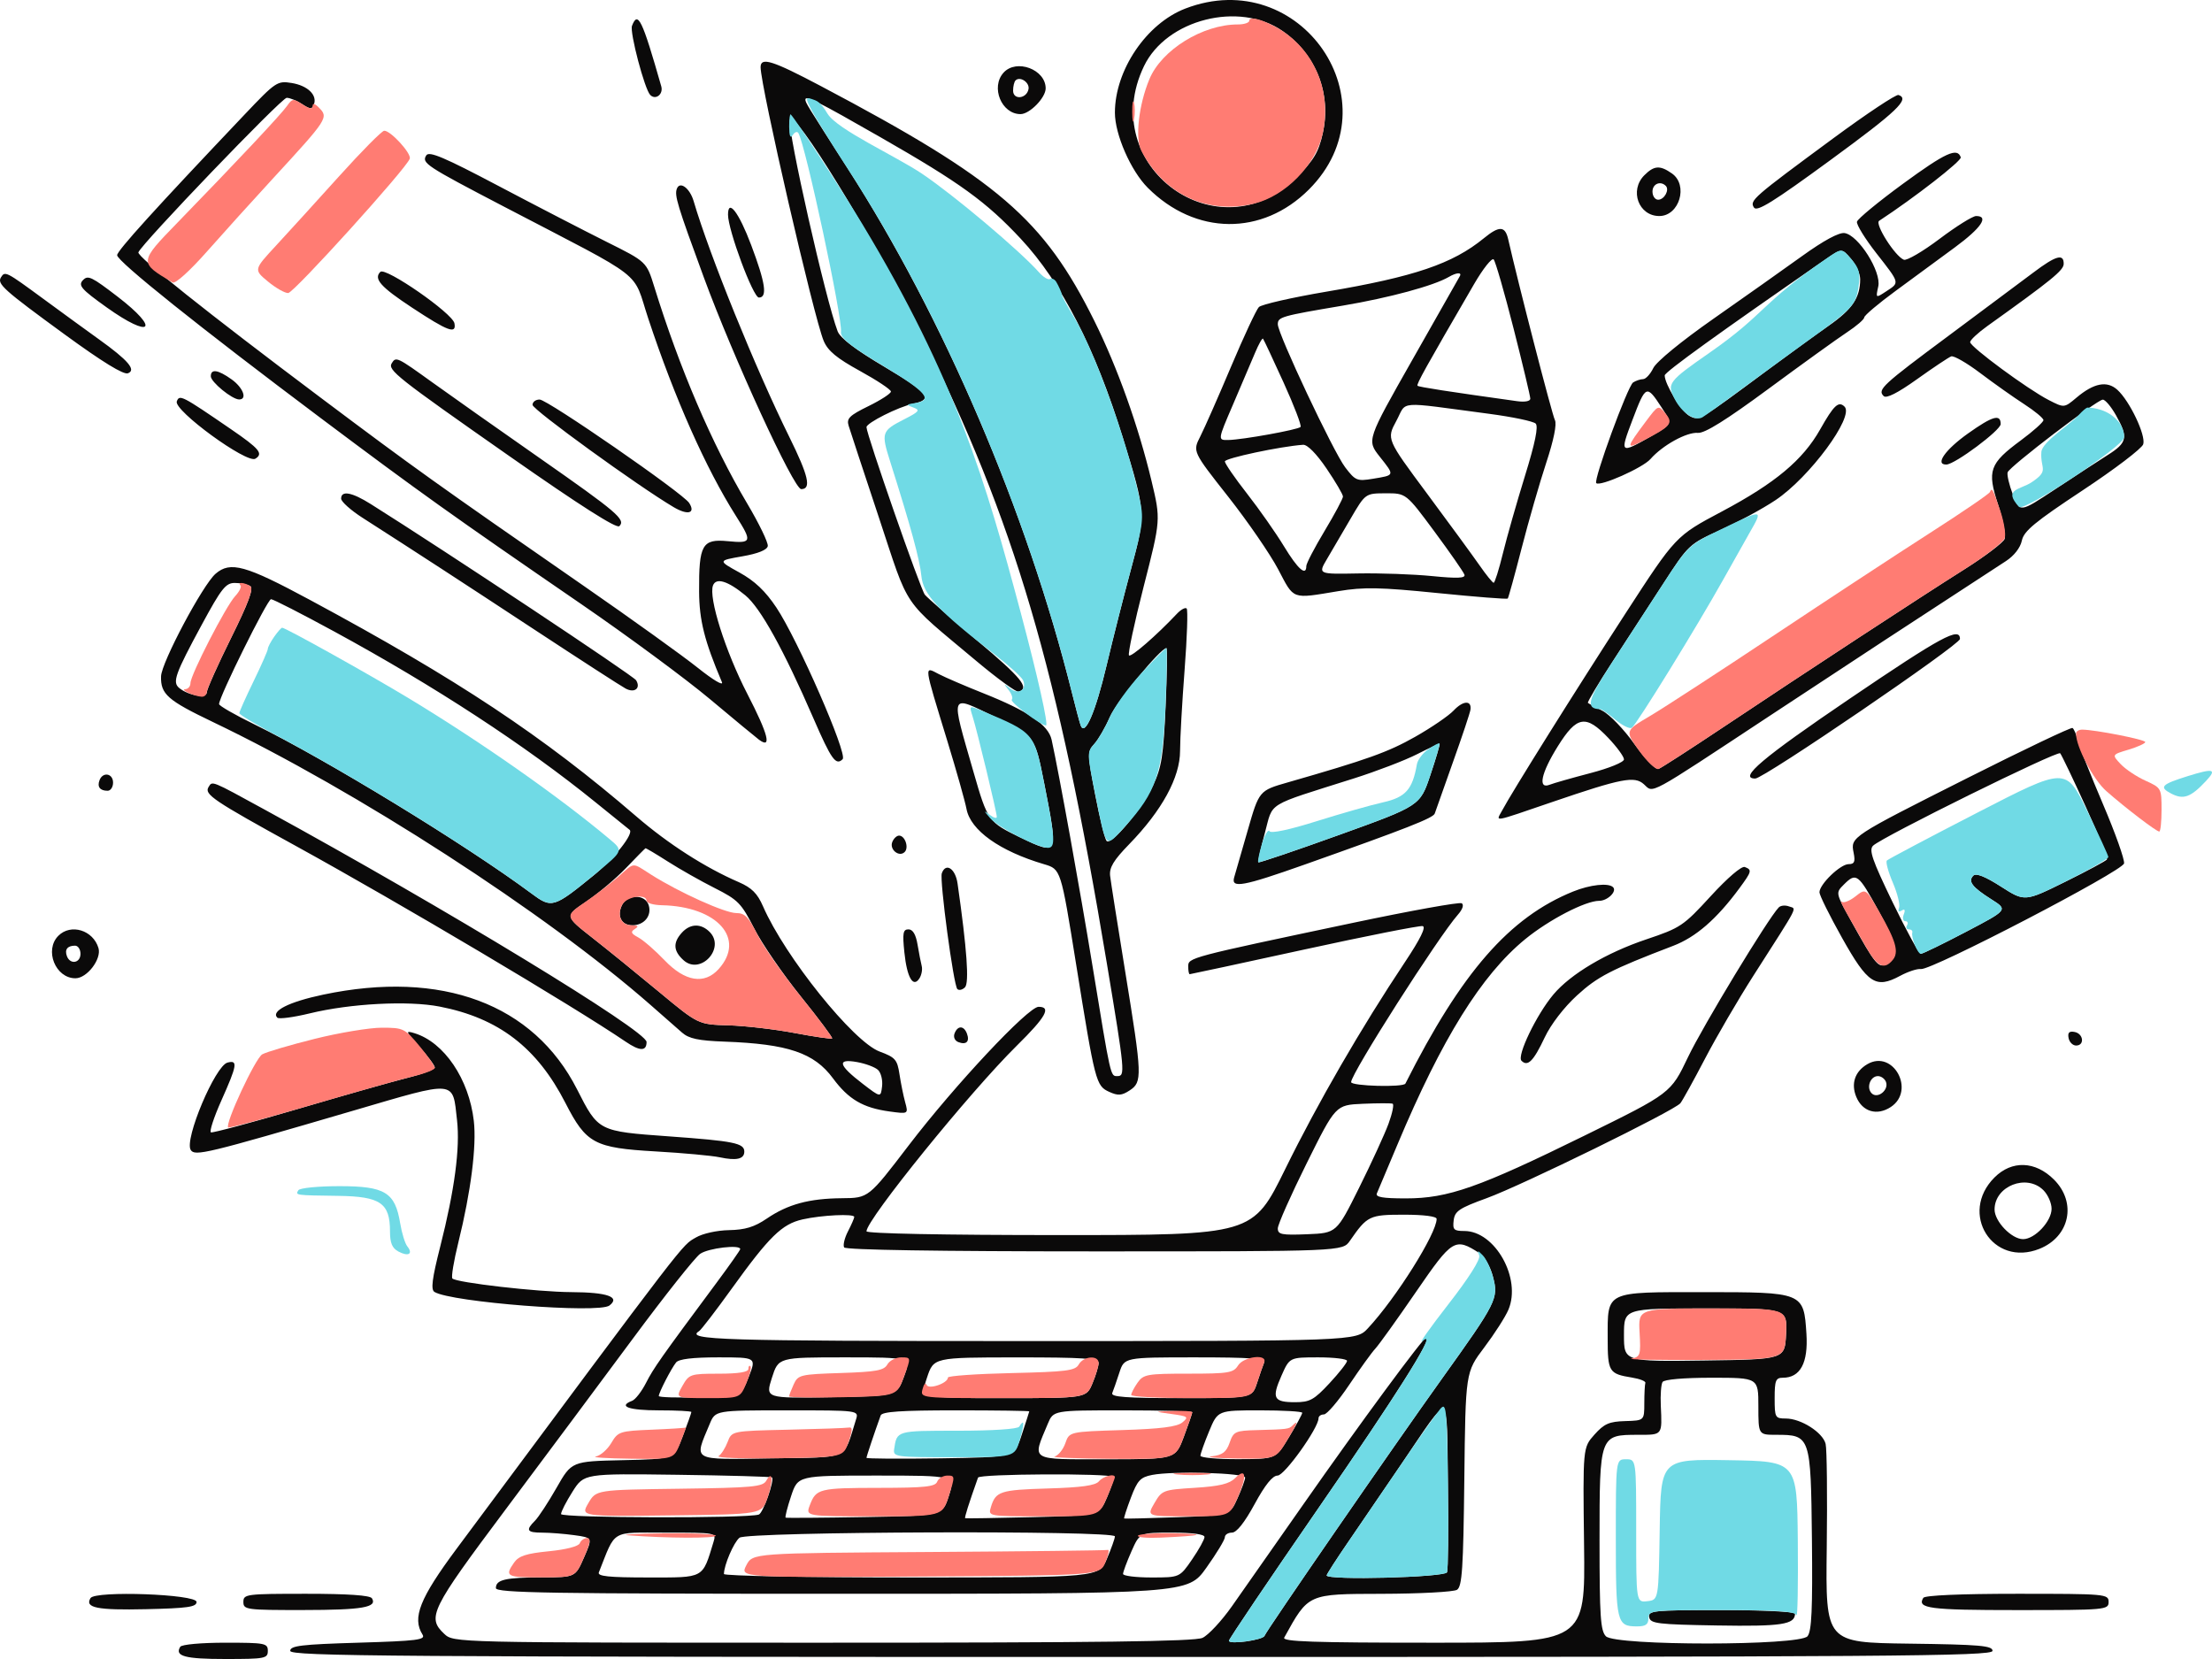 <svg width="604" height="453" viewBox="0 0 604 453" fill="none" xmlns="http://www.w3.org/2000/svg">
<g clip-path="url(#clip0_23_235)">
<path fill-rule="evenodd" clip-rule="evenodd" d="M323.665 2.339C313.047 6.425 304.432 19.157 304.432 30.765C304.432 36.72 308.772 46.636 313.409 51.277C326.42 64.3 344.676 64.487 357.422 51.729C381.071 28.059 355.197 -9.794 323.665 2.339ZM350.185 8.456C359.395 14.843 363.61 25.582 361.178 36.461C360.032 41.583 358.768 43.704 354.035 48.441C332.695 69.8 299.228 45.386 312.377 18.053C318.512 5.3 338.369 0.259 350.185 8.456ZM172.57 7.057C171.905 8.791 176.026 24.405 177.551 25.931C179.041 27.423 181.179 25.731 180.558 23.555C175.339 5.271 174.175 2.869 172.57 7.057ZM207.686 18.338C207.686 23.559 222.219 86.632 224.904 93.065C226.047 95.803 228.447 97.793 234.841 101.306C239.477 103.852 243.271 106.376 243.271 106.914C243.271 107.452 240.512 109.244 237.139 110.897C231.958 113.437 231.117 114.261 231.713 116.218C232.101 117.493 235.831 128.802 240 141.351C248.495 166.92 245.931 163.145 266.555 180.45C272.328 185.294 277.551 189.09 278.161 188.887C281.192 187.876 279.023 185.192 266.959 175.023C259.741 168.939 253.252 163.256 252.54 162.396C251.359 160.966 236.598 118.602 236.598 116.642C236.598 115.477 245.334 111.085 249.303 110.253C254.978 109.066 253.654 107.345 241.564 100.198C233.648 95.519 229.425 92.317 228.72 90.46C225.426 81.788 215.038 35.819 215.67 32.707C216.446 28.885 238.322 64.53 251.609 91.265C277.062 142.482 288.774 182.23 302.235 263.065C307.191 292.828 307.284 293.837 305.076 293.837C303.21 293.837 303.321 294.333 298.319 263.785C294.862 242.676 289.248 211.609 287.157 202.012C286.265 197.921 280.723 194.149 268.427 189.263C263.608 187.349 258.162 185.003 256.322 184.052C252.27 181.955 252.145 180.979 258.679 202.344C261.17 210.485 263.523 218.833 263.909 220.893C265.002 226.722 272.986 232.41 285.096 235.982C289.669 237.333 289.669 237.333 293.805 263.08C299.034 295.622 299.259 296.488 302.894 298.146C305.285 299.236 306.298 299.162 308.461 297.744C311.953 295.455 311.894 293.857 307.284 265.543C305.183 252.639 303.311 240.763 303.124 239.151C302.863 236.9 304.067 234.903 308.334 230.514C317.298 221.296 322.224 212.259 322.224 205.033C322.224 201.714 322.782 191.761 323.462 182.915C324.143 174.069 324.396 166.528 324.025 166.156C323.654 165.785 322.45 166.438 321.35 167.608C315.824 173.482 308.853 179.54 308.281 178.965C307.925 178.609 309.732 170.126 312.296 160.113C316.958 141.908 316.958 141.908 314.435 131.334C310.871 116.405 305.117 100.302 298.808 87.6C284.994 59.784 272.544 49.093 224.206 23.537C210.884 16.494 207.686 15.488 207.686 18.338ZM274.024 19.841C270.446 23.797 273.463 31.161 278.662 31.161C281.157 31.161 285.528 26.688 285.528 24.134C285.528 18.951 277.527 15.966 274.024 19.841ZM280.844 24.332C280.33 26.999 276.631 27.366 276.631 24.75C276.631 23.583 276.93 22.328 277.296 21.963C278.523 20.735 281.193 22.518 280.844 24.332ZM66.754 31.313C42.326 57.052 31.985 68.463 31.985 69.682C31.985 71.34 54.466 89.324 87.633 114.202C114.506 134.357 123.199 140.565 158.926 165.101C171.556 173.777 187.268 185.381 193.839 190.887C200.41 196.393 206.44 201.382 207.239 201.973C210.823 204.622 209.8 200.586 204.079 189.5C198.074 177.866 193.421 163.167 194.692 159.853C195.539 157.641 198.751 158.628 203.53 162.571C207.663 165.982 213.966 177.371 222.129 196.18C227.005 207.416 228.245 209.148 230.095 207.296C231.496 205.894 217.84 174.656 211.999 165.902C208.979 161.374 206.084 158.63 201.889 156.317C196.009 153.076 196.009 153.076 202.673 151.914C206.98 151.162 209.445 150.172 209.646 149.113C209.817 148.211 207.275 142.955 203.998 137.435C194.438 121.331 185.584 100.677 178.653 78.308C176.534 71.472 176.534 71.472 165.693 66.065C159.731 63.09 146.419 56.207 136.111 50.77C121.267 42.937 117.169 41.202 116.399 42.422C115.081 44.514 116.188 45.246 137.628 56.429C177.138 77.038 172.531 73.459 177.03 87.033C184.227 108.75 192.758 127.945 200.973 140.912C205.452 147.978 205.31 148.405 198.703 147.77C191.737 147.1 190.815 148.724 190.894 161.532C190.942 169.404 192.36 175.028 197.124 186.252C197.613 187.406 194.742 185.705 190.548 182.357C186.454 179.088 172.497 169.061 159.532 160.077C119.01 131.996 113.335 127.936 87.619 108.634C56.365 85.176 37.38 70.038 37.788 68.904C38.624 66.585 76.891 26.709 78.281 26.709C79.161 26.709 81.054 27.478 82.487 28.419C84.73 29.889 85.18 29.905 85.709 28.527C86.692 25.961 84.012 23.372 79.638 22.661C75.726 22.027 75.29 22.32 66.754 31.313ZM500.605 37.752C478.524 54.029 477.698 54.749 478.929 56.671C479.726 57.916 484.133 55.182 499.774 43.737C518.125 30.312 521.59 26.999 518.397 25.933C517.731 25.712 509.724 31.03 500.605 37.752ZM240.49 37.515C262.164 49.924 269.28 55.077 278.728 65.202C289.868 77.143 299.063 95.082 306.635 119.647C312.886 139.93 312.908 140.27 308.858 155.284C306.88 162.619 303.872 174.476 302.175 181.634C299.107 194.57 296.193 201.29 295.065 198.03C294.764 197.159 293.707 193.191 292.715 189.212C280.343 139.597 257.724 86.761 231.247 45.631C220.217 28.496 219.918 28.009 219.918 27.186C219.918 25.969 223.238 27.636 240.49 37.515ZM519.609 50.187C512.881 55.108 507.231 59.769 507.053 60.542C506.876 61.316 509.243 65.163 512.314 69.094C518.852 77.46 518.761 77.115 515.051 79.548C512.162 81.443 512.162 81.443 512.874 78.196C513.757 74.174 507.453 64.202 503.675 63.642C502.151 63.416 497.965 65.68 492.1 69.9C487.047 73.537 476.157 81.239 467.9 87.016C459.109 93.166 452.286 98.76 451.436 100.513C450.639 102.161 449.388 103.516 448.656 103.525C447.926 103.535 446.7 103.941 445.934 104.428C444.472 105.357 435.044 131.098 435.866 131.92C436.883 132.938 448.562 127.754 450.664 125.351C453.951 121.593 460.555 117.947 463.614 118.2C465.483 118.355 471.331 114.707 482.943 106.14C492.101 99.385 501.72 92.456 504.319 90.744C506.918 89.031 509.045 87.199 509.045 86.673C509.045 86.146 512.923 82.872 517.663 79.396C522.404 75.92 529.66 70.588 533.788 67.547C540.995 62.241 543.2 58.987 539.59 58.987C538.654 58.987 534.157 61.798 529.596 65.234C525.036 68.668 520.656 71.229 519.862 70.925C517.469 70.006 511.833 61.132 513.111 60.295C522.735 53.993 535.712 43.898 535.399 42.956C534.48 40.193 531.242 41.675 519.609 50.187ZM448.995 47.857C444.862 51.994 447.429 58.987 453.081 58.987C458.563 58.987 461.07 50.545 456.532 47.364C453.266 45.073 451.672 45.178 448.995 47.857ZM184.824 51.523C184.124 53.346 184.939 56.03 192.161 75.683C200.22 97.616 216.748 133.56 218.775 133.56C221.608 133.56 220.786 129.962 215.517 119.293C206.298 100.632 193.746 69.688 189.402 54.913C188.359 51.367 185.652 49.363 184.824 51.523ZM454.849 50.748C455.932 51.831 454.446 54.535 452.769 54.535C451.917 54.535 451.22 53.533 451.22 52.309C451.22 50.213 453.386 49.283 454.849 50.748ZM198.789 58.613C198.789 62.844 205.645 81.248 207.221 81.248C209.608 81.248 209.021 77.276 205.098 66.871C201.755 58.004 198.789 54.122 198.789 58.613ZM405.167 65.058C396.658 72.021 386.216 75.566 362.257 79.627C352.777 81.234 344.446 83.133 343.744 83.847C343.042 84.56 339.623 91.881 336.147 100.114C332.671 108.348 328.887 116.929 327.737 119.184C325.647 123.285 325.647 123.285 335.334 135.579C340.662 142.341 346.819 151.289 349.018 155.465C353.451 163.887 352.529 163.554 365.496 161.409C372.396 160.267 376.802 160.353 392.54 161.936C402.882 162.977 411.502 163.653 411.697 163.442C411.893 163.229 413.597 157.045 415.486 149.699C417.374 142.353 420.396 131.862 422.202 126.385C424.264 120.133 425.146 115.782 424.573 114.698C423.83 113.292 414.507 77.196 411.836 65.387C410.994 61.662 409.412 61.584 405.167 65.058ZM507.933 76.229C507.933 81.276 505.794 84.447 499.373 88.921C495.824 91.394 488.167 96.949 482.356 101.266C463.946 114.944 463.912 114.964 461.322 113.576C459.149 112.413 454.556 104.897 454.556 102.508C454.556 101.61 469.595 90.756 498.384 70.881C502.921 67.748 502.921 67.748 505.426 70.664C506.805 72.268 507.933 74.772 507.933 76.229ZM413.298 89.73C415.807 99.598 417.859 108.207 417.859 108.86C417.859 109.56 416.378 109.84 414.245 109.543C395.578 106.941 387.405 105.675 387.065 105.335C386.699 104.969 389.143 100.574 402.538 77.522C404.974 73.33 407.366 70.325 407.853 70.844C408.34 71.363 410.791 79.861 413.298 89.73ZM555.194 74.441C552.136 76.747 541.799 84.454 532.222 91.568C513.839 105.224 512.587 106.386 514.348 108.149C515.081 108.882 518.16 107.324 523.485 103.521C527.9 100.366 532.088 97.573 532.79 97.313C533.492 97.054 537.068 99.111 540.738 101.886C544.407 104.659 549.787 108.465 552.692 110.344C555.597 112.221 557.974 114.19 557.974 114.72C557.974 115.249 555.195 117.736 551.798 120.248C543.213 126.596 542.545 128.489 545.601 137.819C546.958 141.962 547.758 146.165 547.378 147.157C546.997 148.149 542.095 151.856 536.484 155.397C524.184 163.158 493.473 183.259 470.803 198.386C461.697 204.463 453.63 209.671 452.876 209.961C452.114 210.254 449.198 207.25 446.302 203.188C443.44 199.173 439.497 195.074 437.54 194.078C435.584 193.083 433.806 192.113 433.591 191.924C433.375 191.735 436.405 186.665 440.324 180.657C444.243 174.649 450.536 164.976 454.308 159.16C461.094 148.695 461.254 148.546 469.769 144.728C474.501 142.607 481.276 138.931 484.825 136.559C494.106 130.356 506.377 113.749 503.676 111.046C502.045 109.413 500.741 110.625 497.003 117.254C492.287 125.619 484.713 131.943 470.142 139.682C457.568 146.36 457.568 146.36 443.848 167.508C430.208 188.529 412.84 216.276 410.129 221.374C408.482 224.469 407.133 224.705 423.975 218.951C442.788 212.522 446.328 211.839 448.87 214.141C451.585 216.601 449.342 217.821 483.305 195.416C506.315 180.236 522.18 169.842 547.742 153.201C549.969 151.752 551.673 149.557 552.078 147.62C552.625 145.001 555.606 142.536 568.653 133.909C577.402 128.124 584.858 122.454 585.221 121.309C585.992 118.88 581.529 109.489 578.155 106.437C575.34 103.89 571.752 104.577 567.013 108.568C563.647 111.402 563.647 111.402 559.421 109.236C553.704 106.307 537.958 94.704 537.958 93.422C537.958 92.856 540.085 90.871 542.684 89.012C560.246 76.451 563.475 73.823 563.503 72.065C563.55 69.158 561.371 69.781 555.194 74.441ZM103.857 74.238C101.966 76.13 103.921 78.337 112.501 83.991C122.355 90.487 124.676 91.345 124.085 88.271C123.559 85.537 105.255 72.839 103.857 74.238ZM0.263 75.732C-0.844 77.524 0.937 79.12 17.615 91.288C27.956 98.833 33.741 102.386 34.939 101.927C37.269 101.031 34.991 98.367 27.001 92.642C23.932 90.442 17.11 85.477 11.841 81.606C1.594 74.079 1.357 73.96 0.263 75.732ZM398.615 75.404C398.356 75.863 392.53 86.132 385.669 98.223C373.193 120.206 373.193 120.206 376.755 124.708C380.868 129.906 380.923 129.73 374.883 130.729C370.549 131.445 370.097 131.258 367.303 127.592C364.086 123.37 348.913 91.163 348.913 88.556C348.913 86.55 349.798 86.296 366.657 83.453C379.382 81.307 391.489 78.029 395.618 75.614C397.689 74.401 399.241 74.294 398.615 75.404ZM22.719 76.425C21.239 77.905 22.101 78.914 29.126 83.932C41.289 92.62 43.906 90.065 32.121 81.01C25.089 75.607 24.044 75.097 22.719 76.425ZM350.492 104.457C353.372 110.794 355.456 116.251 355.124 116.584C354.359 117.351 339.323 120.067 335.416 120.145C332.484 120.204 332.484 120.204 336.677 110.465C338.984 105.109 341.686 98.77 342.682 96.38C343.679 93.992 344.666 92.239 344.875 92.485C345.085 92.732 347.613 98.119 350.492 104.457ZM106.978 99.169C105.818 101.046 108.243 102.962 139.194 124.621C158.386 138.051 168.376 144.412 169.116 143.671C170.902 141.883 168.606 139.925 147.166 124.944C136.11 117.22 123.016 107.984 118.067 104.421C108.387 97.45 108.118 97.322 106.978 99.169ZM57.562 102.743C57.562 104.31 63.386 109.074 65.302 109.074C67.607 109.074 66.384 105.832 63.229 103.584C59.516 100.938 57.562 100.648 57.562 102.743ZM453.744 111.311C456.663 115.773 456.663 115.773 450.884 119.091C442.333 123.999 442.238 123.916 445.753 114.66C449.414 105.019 449.583 104.949 453.744 111.311ZM48.277 109.596C47.339 112.041 67.409 126.688 69.73 125.253C71.965 123.869 70.875 122.55 63.093 117.213C49.599 107.962 49.018 107.662 48.277 109.596ZM145.412 110.553C145.412 111.857 174.293 132.786 183.975 138.498C187.826 140.769 189.992 140.171 188.186 137.335C186.504 134.694 149.533 109.125 147.358 109.098C146.287 109.085 145.412 109.739 145.412 110.553ZM577.786 113.399C581.179 119.441 580.876 120.872 575.489 124.269C572.89 125.908 566.431 130.117 561.137 133.621C551.511 139.995 551.511 139.995 549.646 135.107C548.621 132.418 547.969 129.653 548.199 128.963C548.721 127.397 572.551 109.196 574.172 109.126C574.824 109.097 576.45 111.02 577.786 113.399ZM406.624 112.994C412.984 113.834 418.699 115.035 419.326 115.662C420.105 116.442 419.181 120.957 416.409 129.912C414.178 137.122 411.465 146.651 410.379 151.086C409.294 155.523 408.156 159.143 407.85 159.132C407.545 159.121 405.821 156.994 404.021 154.406C402.219 151.817 395.764 142.991 389.674 134.792C378.602 119.886 378.602 119.886 381.272 114.941C384.302 109.331 380.883 109.593 406.624 112.994ZM537.408 118.34C531.109 122.813 528.241 126.928 531.482 126.844C533.826 126.783 546.298 117.484 546.298 115.796C546.298 112.959 544.102 113.587 537.408 118.34ZM362.216 127.934C364.685 131.573 366.706 135.016 366.706 135.584C366.706 136.152 364.454 140.368 361.701 144.951C358.949 149.533 356.697 153.854 356.697 154.552C356.697 157.451 354.391 155.421 350.61 149.191C348.397 145.544 343.858 139.07 340.522 134.802C337.186 130.536 334.457 126.573 334.457 125.996C334.457 125.113 349.626 121.886 355.822 121.45C356.983 121.369 359.477 123.898 362.216 127.934ZM93.147 136.156C93.147 136.971 95.775 139.322 98.985 141.382C114.237 151.163 125.482 158.478 146.154 172.067C158.489 180.175 169.592 187.351 170.829 188.013C173.278 189.325 175.04 187.931 173.691 185.747C172.926 184.507 121.925 150.641 101.231 137.631C96.079 134.392 93.147 133.856 93.147 136.156ZM391.693 145.152C395.956 150.911 399.639 156.207 399.877 156.922C400.2 157.891 397.95 157.987 391.013 157.299C385.901 156.793 376.809 156.47 370.809 156.582C359.901 156.786 359.901 156.786 362.314 152.687C363.642 150.432 366.549 145.465 368.775 141.651C372.822 134.716 372.822 134.716 378.382 134.699C383.942 134.681 383.942 134.681 391.693 145.152ZM58.877 156.656C55.381 159.655 44.084 180.899 43.976 184.669C43.839 189.541 45.743 191.222 58.118 197.143C97.434 215.958 149.059 249.332 177.661 274.428C181.025 277.379 184.874 280.76 186.215 281.939C188.116 283.615 190.681 284.16 197.891 284.425C215.158 285.058 222.314 287.483 227.446 294.439C231.677 300.172 235.64 302.499 242.859 303.49C248.047 304.201 248.047 304.201 247.159 300.967C246.671 299.188 245.972 295.742 245.606 293.311C245.005 289.334 244.462 288.713 240.197 287.137C233.019 284.485 214.329 261.214 208.351 247.484C206.813 243.955 205.257 242.401 201.731 240.875C192.529 236.893 182.479 230.447 173.769 222.941C148.306 201 124.968 185.518 84.604 163.795C67.004 154.322 62.915 153.187 58.877 156.656ZM68.35 160.044C69.307 160.653 67.818 164.661 63.084 174.217C59.455 181.546 56.477 188.222 56.468 189.054C56.448 190.743 51.446 189.946 48.925 187.852C47.016 186.266 47.813 184.036 55.102 170.568C60.484 160.624 61.645 159.162 64.145 159.177C65.723 159.187 67.615 159.576 68.35 160.044ZM91.203 172.404C118.839 187.442 143.404 203.496 162.649 219.099C167.542 223.066 171.707 226.433 171.905 226.58C173.194 227.54 167.692 234.501 162 239.11C151.081 247.953 150.654 248.077 145.125 243.974C127.118 230.613 88.897 207.282 69.549 197.84C64.215 195.237 59.836 192.726 59.818 192.258C59.748 190.429 73.034 163.612 74.009 163.612C74.581 163.612 82.317 167.568 91.203 172.404ZM505.155 190.727C481.216 206.96 474.562 212.585 479.292 212.585C481.615 212.585 535.178 176.058 535.178 174.474C535.178 171.058 530.121 173.796 505.155 190.727ZM318.28 192.829C317.676 206.381 317.181 209.519 314.883 214.39C311.789 220.945 303.422 230.966 302.159 229.627C301.691 229.131 300.293 223.465 299.053 217.038C296.876 205.747 296.868 205.275 298.814 203.125C299.923 201.9 301.812 198.632 303.013 195.862C304.829 191.675 316.884 176.968 318.501 176.968C318.768 176.968 318.668 184.106 318.28 192.829ZM285.099 213.764C289.028 233.615 288.999 233.682 278.607 228.685C269.906 224.502 269.676 224.181 265.858 210.916C259.479 188.75 259.124 189.67 271.715 195.768C282.58 201.029 282.58 201.029 285.099 213.764ZM396.928 194.01C395.578 195.448 390.853 198.676 386.427 201.184C379.025 205.379 373.414 207.386 351.644 213.634C343.81 215.882 343.81 215.882 340.691 226.755C338.975 232.736 337.312 238.506 336.997 239.576C336.09 242.646 339.384 242.046 356.284 236.063C384.116 226.207 391.378 223.357 391.768 222.137C391.981 221.475 394.213 215.173 396.728 208.133C399.245 201.093 401.401 194.636 401.519 193.784C401.886 191.148 399.504 191.266 396.928 194.01ZM439.16 201.502C441.512 203.976 443.435 206.611 443.435 207.354C443.435 208.114 439.41 209.761 434.261 211.106C429.215 212.425 424.211 213.851 423.141 214.276C419.85 215.584 420.8 211.103 425.365 203.787C430.564 195.455 433.025 195.047 439.16 201.502ZM537.262 212.423C505.313 228.517 505.282 228.537 506.141 232.836C506.638 235.327 506.363 235.959 504.777 235.959C502.516 235.959 496.813 241.463 496.813 243.645C496.813 244.438 499.592 250.042 502.988 256.099C510.012 268.626 512.188 270.047 518.851 266.455C521.001 265.295 523.554 264.463 524.521 264.603C527.378 265.02 579.581 237.875 579.988 235.761C580.184 234.74 577.604 227.48 574.254 219.628C570.905 211.775 567.817 203.968 567.394 202.28C566.97 200.59 566.304 199.014 565.913 198.778C565.523 198.541 552.629 204.682 537.262 212.423ZM390.564 211.653C387.754 220.016 387.754 220.016 365.848 227.912C353.8 232.255 343.793 235.659 343.611 235.475C343.429 235.292 344.219 231.696 345.368 227.482C347.741 218.775 345.259 220.299 369.669 212.562C375.886 210.591 383.643 207.618 386.905 205.956C390.168 204.293 392.958 203.013 393.106 203.111C393.253 203.209 392.109 207.053 390.564 211.653ZM569.496 220.206C572.943 227.765 575.561 234.276 575.312 234.676C575.064 235.075 569.908 237.839 563.856 240.815C552.851 246.229 552.851 246.229 546.401 242.1C542.061 239.32 539.585 238.338 538.829 239.093C537.278 240.646 538.499 242.249 543.772 245.58C548.287 248.434 548.287 248.434 536.827 254.44C530.524 257.743 524.969 260.446 524.483 260.446C523.997 260.446 520.539 254.115 516.797 246.376C511.2 234.801 510.254 232.059 511.465 230.911C514.028 228.484 561.835 204.877 562.547 205.688C562.922 206.114 566.049 212.648 569.496 220.206ZM27.177 213.033C26.479 214.854 27.299 215.924 29.391 215.924C30.206 215.924 30.873 214.923 30.873 213.698C30.873 211.167 28.084 210.665 27.177 213.033ZM56.94 214.918C55.713 216.906 58.175 218.565 80.915 231.07C109.121 246.582 156.661 274.794 170.813 284.418C174.716 287.074 176.549 287.106 176.549 284.519C176.549 281.472 121.983 248.269 72.356 221.119C57.461 212.969 58.008 213.19 56.94 214.918ZM243.63 229.95C242.842 232.002 245.532 234.14 247.023 232.649C248.237 231.433 247.123 228.168 245.495 228.168C244.844 228.168 244.006 228.969 243.63 229.95ZM182.366 235.252C185.589 237.311 191.349 240.573 195.168 242.499C201.531 245.708 202.428 246.625 205.922 253.502C208.018 257.626 213.754 265.992 218.667 272.091C223.58 278.19 227.43 283.351 227.221 283.559C227.013 283.768 222.407 283.099 216.986 282.073C211.564 281.047 203.424 280.102 198.896 279.972C190.664 279.737 190.664 279.737 179.992 270.871C174.122 265.996 165.918 259.338 161.759 256.077C154.197 250.148 154.197 250.148 160.051 246.202C163.27 244.033 168.174 239.89 170.949 236.996C173.723 234.103 176.109 231.684 176.25 231.622C176.39 231.558 179.142 233.192 182.366 235.252ZM467.13 244.691C459.669 252.833 458.886 253.357 449.533 256.499C438.637 260.157 428.876 265.95 424.168 271.548C419.556 277.035 414.123 288.317 415.452 289.647C417.155 291.351 418.721 289.777 421.798 283.265C423.48 279.707 427.057 275.053 430.608 271.805C436.259 266.635 439.861 264.779 456.883 258.259C463.084 255.885 468.766 250.94 474.961 242.533C478.342 237.942 478.45 237.518 476.424 236.74C475.554 236.406 471.702 239.702 467.13 244.691ZM257.166 238.463C256.516 240.305 260.369 269.026 261.405 270.063C261.849 270.508 262.788 270.295 263.491 269.591C264.689 268.392 264.027 259.119 261.466 241.246C260.878 237.147 258.234 235.436 257.166 238.463ZM512.963 248.748C518.339 258.619 518.742 261.061 515.336 263.109C512.966 264.534 512.182 263.608 505.406 251.373C501.212 243.799 501.212 243.799 503.46 241.549C506.864 238.142 507.412 238.558 512.963 248.748ZM429.535 243.442C412.154 250.489 399.069 265.477 383.754 295.88C383.209 296.96 368.93 296.571 368.93 295.477C368.93 293.129 392.737 255.808 398.125 249.711C399.375 248.296 399.784 247.046 399.129 246.641C398.521 246.265 385.097 248.684 369.298 252.018C324.529 261.463 324.448 261.484 324.448 263.906C324.448 265.064 324.632 266.011 324.857 266.011C325.082 266.011 339.153 262.98 356.126 259.276C373.097 255.573 387.653 252.692 388.468 252.876C389.451 253.098 387.823 256.408 383.651 262.672C371.69 280.631 359.829 301.13 350.969 319.158C342.081 337.245 342.081 337.245 289.34 337.245C257.621 337.245 236.598 336.833 236.598 336.211C236.598 333.026 264.882 298.102 277.651 285.519C285.59 277.695 287.148 274.915 283.593 274.915C280.746 274.915 260.678 296.333 248.098 312.797C237.154 327.12 237.154 327.12 229.926 327.18C220.929 327.254 215.132 328.824 209.375 332.744C205.999 335.042 203.478 335.813 199.067 335.896C195.746 335.958 191.846 336.824 190.018 337.905C186.03 340.262 188.74 336.738 124.64 422.948C114.616 436.43 112.493 441.782 115.366 446.322C116.286 447.774 114.002 448.064 97.835 448.548C82.3 449.013 79.247 449.378 79.247 450.774C79.247 452.253 105.812 452.443 311.66 452.443C517.509 452.443 544.074 452.253 544.074 450.774C544.074 449.354 540.667 449.06 521.277 448.805C498.481 448.507 498.481 448.507 498.804 422.649C498.982 408.428 498.844 395.65 498.496 394.253C497.72 391.133 491.768 387.341 487.638 387.336C484.71 387.331 484.58 387.094 484.58 381.766C484.58 376.943 484.877 376.201 486.804 376.201C491.579 376.201 493.761 372.157 493.259 364.244C492.534 352.853 492.47 352.827 465.169 352.827C438.131 352.827 438.987 352.418 438.987 365.371C438.987 374.593 439.318 375.13 445.622 376.155C447.783 376.507 449.426 377.163 449.273 377.611C449.121 378.06 448.992 380.556 448.989 383.157C448.982 387.888 448.982 387.888 443.759 388.038C439.39 388.164 438.019 388.768 435.37 391.735C432.204 395.283 432.204 395.283 432.538 421.916C432.871 448.55 432.871 448.55 391.383 448.549C358.522 448.548 350.054 448.258 350.665 447.157C357.341 435.095 356.99 435.253 377.27 435.203C387.667 435.178 396.925 434.683 397.842 434.103C399.241 433.219 399.564 428.345 399.842 403.872C400.174 374.694 400.174 374.694 405.277 367.934C408.084 364.217 411.055 359.578 411.882 357.627C415.496 349.085 408.241 336.132 399.843 336.132C396.979 336.132 396.626 335.778 396.935 333.226C397.241 330.701 398.425 329.906 405.966 327.161C415.615 323.648 457.199 303.264 458.836 301.245C459.409 300.537 462.438 295.06 465.566 289.073C468.694 283.086 474.628 272.908 478.751 266.457C491.603 246.35 490.595 248.307 488.498 247.501C487.484 247.113 486.224 247.236 485.697 247.776C482.821 250.725 464.939 280.23 460.92 288.657C456.224 298.502 456.224 298.502 432.802 310.02C403.834 324.265 395.416 327.228 383.905 327.228C377.488 327.228 375.515 326.881 375.973 325.836C376.309 325.072 378.83 319.087 381.577 312.538C393.7 283.635 404.524 266.227 416.445 256.463C422.945 251.14 432.898 245.976 436.659 245.976C438.954 245.976 441.595 243.392 440.461 242.257C439.214 241.01 434.19 241.555 429.535 243.442ZM169.92 247.009C168.332 249.979 169.621 252.655 172.64 252.655C175.908 252.655 178.039 250.034 177.122 247.143C176.184 244.187 171.476 244.099 169.92 247.009ZM186.174 254.69C183.716 257.408 183.854 259.667 186.633 262.184C191.263 266.378 198.185 258.885 193.765 254.463C191.388 252.084 188.451 252.171 186.174 254.69ZM15.94 255.516C12.045 259.416 15.134 267.124 20.594 267.124C23.768 267.124 27.773 261.877 26.889 258.88C25.441 253.978 19.347 252.107 15.94 255.516ZM246.944 260.047C247.655 266.958 249.353 269.862 251.076 267.115C251.647 266.201 251.921 264.703 251.682 263.785C251.444 262.867 250.932 260.238 250.545 257.941C250.076 255.158 249.251 253.768 248.069 253.768C246.579 253.768 246.399 254.77 246.944 260.047ZM21.977 260.446C21.977 262.977 19.188 263.479 18.281 261.111C17.582 259.29 18.403 258.22 20.495 258.22C21.31 258.22 21.977 259.221 21.977 260.446ZM88.241 271.596C78.93 273.559 73.919 276.075 75.723 277.88C76.159 278.317 80.132 277.791 84.553 276.715C95.678 274.004 111.438 273.177 120.04 274.851C136.15 277.986 146.652 286.039 154.411 301.202C160.066 312.256 162.284 313.445 179.031 314.403C186.535 314.832 194.425 315.556 196.565 316.014C201.116 316.984 203.238 316.489 203.238 314.454C203.238 312.143 200.411 311.571 182.665 310.292C163.345 308.9 163.404 308.93 157.569 297.451C145.709 274.116 120.635 264.765 88.241 271.596ZM260.645 282.192C260.267 283.177 260.708 284.18 261.686 284.555C263.862 285.391 264.854 284.386 264.015 282.198C263.171 279.996 261.488 279.993 260.645 282.192ZM114.556 285.886C116.848 288.426 118.724 290.943 118.724 291.478C118.724 292.015 115.346 293.293 111.217 294.322C107.088 295.35 93.538 299.196 81.104 302.868C68.67 306.541 58.095 309.391 57.604 309.204C57.113 309.016 58.389 305.106 60.439 300.515C64.776 290.805 65.005 289.391 62.116 290.147C58.756 291.027 50.293 311.104 52.071 313.981C53.19 315.793 56.195 315.068 96.456 303.273C124.904 294.939 123.549 294.814 124.795 305.877C125.655 313.501 124.136 324.921 120.201 340.415C117.981 349.161 117.603 352.134 118.628 352.768C123.164 355.574 163.513 358.711 166.407 356.482C169.456 354.135 165.841 352.866 155.976 352.821C146.781 352.777 124.667 350.243 123.526 349.101C123.171 348.745 123.906 344.304 125.16 339.232C128.577 325.418 130.166 312.934 129.381 306.08C128.07 294.634 121.276 284.593 113.166 282.116C110.605 281.334 110.714 281.629 114.556 285.886ZM564.839 283.44C565.055 284.567 565.976 285.489 566.886 285.489C569.269 285.489 568.925 282.254 566.491 281.786C565.005 281.5 564.553 281.953 564.839 283.44ZM239.744 292.147C240.558 292.911 241.059 294.926 240.856 296.626C240.49 299.715 240.49 299.715 235.574 295.941C228.907 290.824 228.421 289.015 233.98 289.998C236.337 290.415 238.931 291.382 239.744 292.147ZM509.892 290.579C506.495 292.56 505.369 295.891 506.869 299.516C508.548 303.575 512.527 304.743 516.281 302.281C523.131 297.789 516.949 286.464 509.892 290.579ZM514.976 295.425C515.824 297.637 512.68 300.146 511.074 298.539C509.539 297.002 510.689 293.837 512.784 293.837C513.654 293.837 514.641 294.551 514.976 295.425ZM379.152 306.82C378.117 309.647 374.5 317.523 371.115 324.324C364.96 336.688 364.96 336.688 356.936 337.016C349.957 337.299 348.913 337.092 348.913 335.424C348.913 334.369 352.467 326.355 356.811 317.615C364.708 301.725 364.708 301.725 372.101 301.397C376.167 301.218 379.841 301.208 380.264 301.376C380.689 301.544 380.189 303.994 379.152 306.82ZM544.601 321.52C534.812 331.318 544.138 346.107 556.887 341C565.17 337.683 567.129 328.377 560.865 322.108C555.763 317.001 549.348 316.768 544.601 321.52ZM557.974 325.001C559.197 326.226 560.198 328.502 560.198 330.06C560.198 333.486 555.628 338.358 552.414 338.358C549.286 338.358 544.63 333.52 544.63 330.271C544.63 323.861 553.383 320.406 557.974 325.001ZM233.262 332.292C233.262 332.628 232.492 334.395 231.549 336.22C230.607 338.044 230.135 340.023 230.502 340.616C230.921 341.296 256.307 341.697 298.885 341.697C366.602 341.697 366.602 341.697 368.599 338.809C373.335 331.961 373.92 331.68 383.386 331.68C388.76 331.68 392.282 332.135 392.282 332.828C392.282 336.82 381.187 354.477 373.513 362.7C370.262 366.184 370.262 366.184 280.078 366.184C196.658 366.184 186.984 365.889 190.901 363.466C191.455 363.123 195.421 357.959 199.715 351.991C210.059 337.614 213.518 334.23 219.168 332.961C224.409 331.783 233.262 331.364 233.262 332.292ZM404.082 342.253C405.385 343.096 406.973 345.91 407.651 348.578C409.187 354.617 408.753 355.484 393.712 376.484C380.686 394.669 345.737 445.317 345.28 446.672C344.89 447.826 335.569 449.121 335.569 448.021C335.569 447.571 346.512 431.352 359.888 411.979C381.085 381.279 391.346 365.071 389.585 365.071C388.747 365.071 371.32 388.702 355.933 410.705C348.013 422.03 339.216 434.585 336.384 438.604C333.552 442.624 329.934 446.505 328.345 447.23C326.188 448.214 299.925 448.548 224.663 448.548C123.871 448.548 123.871 448.548 121.297 446.128C116.538 441.653 117.593 439.511 137.916 412.357C148.46 398.268 164.189 377.156 172.866 365.443C181.543 353.73 189.786 343.344 191.184 342.365C193.414 340.802 202.126 339.772 202.126 341.071C202.126 341.341 199.22 345.472 195.668 350.254C180.407 370.804 178.454 373.576 176.394 377.618C175.201 379.958 173.496 382.155 172.607 382.496C168.649 384.016 171.688 385.105 179.885 385.105C184.778 385.105 188.781 385.311 188.781 385.563C188.781 385.814 187.717 388.805 186.415 392.209C184.05 398.397 184.05 398.397 170.07 398.707C156.092 399.018 156.092 399.018 151.968 406.253C149.699 410.232 147.046 414.281 146.072 415.25C143.471 417.838 143.87 418.496 148.037 418.496C150.093 418.496 154.037 418.807 156.803 419.186C161.83 419.876 161.83 419.876 159.459 425.281C157.088 430.687 157.088 430.687 148.005 430.713C137.954 430.743 135.404 431.335 135.404 433.641C135.404 434.954 149.866 435.192 229.87 435.192C324.336 435.192 324.336 435.191 329.396 428.094C332.179 424.19 334.457 420.434 334.457 419.746C334.457 419.058 335.333 418.493 336.403 418.488C337.664 418.484 339.84 415.74 342.585 410.697C345.444 405.441 347.48 402.914 348.854 402.914C350.749 402.914 360.033 389.919 360.033 387.267C360.033 386.69 360.696 386.218 361.505 386.218C362.314 386.218 365.416 382.587 368.397 378.149C371.377 373.71 374.593 369.256 375.543 368.249C376.492 367.242 381.46 360.317 386.582 352.858C396.64 338.212 397.257 337.839 404.082 342.253ZM487.692 364.236C487.36 371.192 487.36 371.192 465.398 371.494C443.435 371.796 443.435 371.796 443.435 364.537C443.435 357.279 443.435 357.279 465.729 357.279C488.022 357.279 488.022 357.279 487.692 364.236ZM204.464 375.923C202.391 381.21 202.391 381.21 191.139 381.527C184.949 381.702 179.885 381.551 179.885 381.193C179.885 380.278 183.274 373.7 184.608 372.027C185.354 371.092 189.133 370.636 196.127 370.636C206.537 370.636 206.537 370.636 204.464 375.923ZM246.831 375.923C244.872 381.21 244.872 381.21 226.928 381.514C208.985 381.821 208.985 381.821 210.772 376.228C212.559 370.636 212.559 370.636 230.675 370.636C248.792 370.636 248.792 370.636 246.831 375.923ZM299.984 372.169C299.984 373.013 299.227 375.517 298.301 377.735C296.618 381.766 296.618 381.766 273.944 381.766C251.269 381.766 251.269 381.766 253.108 376.212C254.947 370.658 254.947 370.658 277.465 370.647C295.858 370.638 299.984 370.916 299.984 372.169ZM345.186 372.027C344.869 372.793 343.997 375.297 343.25 377.592C341.888 381.766 341.888 381.766 322.511 381.766C307.444 381.766 303.263 381.457 303.711 380.375C304.028 379.61 304.9 377.106 305.647 374.81C307.009 370.636 307.009 370.636 326.386 370.636C341.452 370.636 345.634 370.945 345.186 372.027ZM367.818 371.594C367.818 372.122 365.656 374.876 363.014 377.716C358.8 382.245 357.647 382.879 353.627 382.879C347.75 382.879 347.192 381.796 349.905 375.658C352.125 370.636 352.125 370.636 359.971 370.636C364.287 370.636 367.818 371.068 367.818 371.594ZM480.132 383.992C480.132 391.783 480.132 391.783 485.013 391.783C494.354 391.783 494.456 392.085 494.757 420.349C494.959 439.417 494.686 445.419 493.555 446.784C491.37 449.419 441.142 449.433 438.51 446.799C437.028 445.316 436.763 441.347 436.763 420.643C436.763 391.841 436.784 391.783 447.327 391.783C454.022 391.783 453.868 391.983 453.489 383.767C453.356 380.888 453.571 378.008 453.967 377.367C454.401 376.664 459.742 376.201 467.41 376.201C480.132 376.201 480.132 376.201 480.132 383.992ZM395.121 429.318C394.585 430.716 362.257 431.559 362.257 430.175C362.257 429.865 364.918 425.732 368.17 420.993C371.423 416.252 377.998 406.614 382.784 399.575C396.319 379.665 395.014 379.074 395.364 405.27C395.53 417.715 395.42 428.537 395.121 429.318ZM233.735 387.609C230.185 398.861 232.353 397.873 210.506 398.21C188.45 398.549 189.484 399.133 193.804 388.784C195.34 385.105 195.34 385.105 214.932 385.105C234.524 385.105 234.524 385.105 233.735 387.609ZM281.048 385.383C281.031 385.536 280.104 388.416 278.989 391.783C276.962 397.905 276.962 397.905 256.781 398.209C245.68 398.375 236.598 398.313 236.598 398.07C236.598 397.696 238.753 391.259 240.474 386.496C240.851 385.454 245.996 385.105 261.029 385.105C272.056 385.105 281.065 385.231 281.048 385.383ZM325.561 385.619C325.561 385.903 324.524 388.908 323.256 392.298C320.952 398.461 320.952 398.462 302.008 398.462C280.849 398.462 281.817 399.05 286.102 388.784C287.638 385.105 287.638 385.105 306.599 385.105C317.028 385.105 325.561 385.337 325.561 385.619ZM355.585 385.773C355.585 386.14 353.959 389.131 351.971 392.419C348.357 398.398 348.357 398.398 338.071 398.43C332.414 398.447 327.785 398.027 327.785 397.496C327.785 396.967 328.852 393.962 330.157 390.818C332.53 385.105 332.53 385.105 344.057 385.105C350.398 385.105 355.585 385.406 355.585 385.773ZM210.789 403.423C211.543 404.178 208.357 413.169 207.198 413.56C203.998 414.636 153.194 414.511 153.195 413.427C153.196 412.782 154.608 410.027 156.331 407.306C159.466 402.357 159.466 402.357 184.935 402.697C198.943 402.884 210.577 403.211 210.789 403.423ZM304.055 403.279C304.293 403.517 303.515 405.983 302.326 408.759C300.164 413.807 300.164 413.807 282.004 414.265C272.015 414.517 263.713 414.648 263.553 414.557C263.314 414.42 264.496 410.678 267.056 403.47C267.426 402.427 303.021 402.244 304.055 403.279ZM339.989 403.47C339.978 404.082 339.03 406.65 337.885 409.176C335.801 413.768 335.801 413.768 321.506 414.285C313.645 414.57 307.099 414.728 306.961 414.636C306.823 414.544 307.646 411.994 308.79 408.97C310.585 404.223 311.38 403.37 314.6 402.738C320.311 401.617 340.014 402.186 339.989 403.47ZM259.107 408.394C257.357 413.876 257.357 413.876 236.135 414.244C224.464 414.448 214.738 414.518 214.522 414.401C214.308 414.284 214.973 411.651 216.001 408.551C217.873 402.914 217.873 402.914 239.365 402.914C260.858 402.914 260.858 402.914 259.107 408.394ZM194.84 421C191.744 431.145 192.483 430.739 177.043 430.739C166.228 430.739 163.095 430.417 163.519 429.348C168.23 417.498 166.553 418.496 181.749 418.496C195.601 418.496 195.604 418.496 194.84 421ZM304.432 419.517C304.432 420.078 303.449 422.832 302.248 425.638C300.063 430.739 300.063 430.739 248.871 430.739C220.714 430.739 197.677 430.313 197.677 429.792C197.677 427.395 200.36 421.139 201.924 419.887C204.043 418.192 304.432 417.829 304.432 419.517ZM328.897 419.687C328.897 420.341 327.371 423.096 325.507 425.809C322.118 430.739 322.118 430.739 314.387 430.739C310.134 430.739 306.656 430.302 306.656 429.768C306.656 429.233 307.68 426.479 308.932 423.646C311.209 418.496 311.209 418.496 320.053 418.496C325.592 418.496 328.897 418.941 328.897 419.687ZM24.717 436.369C23.084 439.016 26.524 439.705 39.861 439.401C51.255 439.142 53.67 438.796 53.67 437.418C53.67 435.293 26 434.291 24.717 436.369ZM66.458 437.418C66.458 439.543 67.194 439.643 82.861 439.627C98.95 439.61 103.091 438.902 101.564 436.429C101.057 435.608 95.027 435.192 83.629 435.192C67.2 435.192 66.458 435.287 66.458 437.418ZM525.169 436.305C523.382 439.2 526.793 439.644 550.812 439.644C575.025 439.644 575.767 439.578 575.767 437.418C575.767 435.257 575.025 435.192 550.812 435.192C535.374 435.192 525.594 435.616 525.169 436.305ZM450.318 441.591C450.652 443.337 452.584 443.572 468.879 443.845C486.463 444.143 490.14 443.584 490.14 440.621C490.14 440.083 481.096 439.644 470.043 439.644C451.501 439.644 449.973 439.794 450.318 441.591ZM49.222 449.661C47.636 452.23 50.472 453 61.52 453C72.389 453 73.13 452.858 73.13 450.774C73.13 448.69 72.389 448.548 61.52 448.548C54.979 448.548 49.609 449.034 49.222 449.661Z" fill="#0B0A0A"/>
<path fill-rule="evenodd" clip-rule="evenodd" d="M221.729 30.326C222.756 32.316 227.172 39.453 231.542 46.187C257.421 86.067 280.381 139.75 292.715 189.212C293.706 193.191 294.764 197.159 295.065 198.03C296.193 201.29 299.106 194.57 302.175 181.634C303.872 174.476 306.88 162.619 308.858 155.284C312.217 142.827 312.364 141.543 311.089 135.806C307.492 119.641 298.77 95.575 293.224 86.518C291.437 83.601 289.976 80.901 289.976 80.519C289.976 80.073 289.026 77.96 288.402 76.949C287.96 76.232 287.199 75.893 286.712 76.195C286.224 76.496 284.883 75.68 283.73 74.38C278.5 68.481 260.549 53.346 251.798 47.457C244.608 42.621 228.663 35.422 225.975 31.066C225.118 29.676 224.043 27.936 222.6 27.383C219.813 26.312 219.756 26.507 221.729 30.326ZM215.487 34.593C215.499 37.148 215.818 37.901 216.46 36.886C216.986 36.055 217.677 35.805 217.996 36.329C219.931 39.51 230.092 86.923 229.635 90.641C229.431 92.298 232.075 94.428 241.046 99.84C252.917 106.999 254.923 109.299 249.943 110.047C247.393 110.429 247.346 110.53 249.387 111.273C251.329 111.98 251.021 112.382 246.96 114.457C240.702 117.654 240.553 118.101 243.078 126.074C248.681 143.758 251.168 152.876 251.578 157.223C252.061 162.355 256.231 166.827 271.649 178.752C275.526 181.75 279 184.913 279.369 185.78C280.453 188.328 278.127 189.79 275.844 187.996C274.021 186.563 273.984 186.598 275.4 188.404C276.251 189.49 276.647 190.681 276.278 191.05C275.666 191.663 284.123 198.048 285.609 198.096C286.363 198.119 283.359 184.7 278.702 167.237C269.185 131.556 260.974 103.445 235.504 61.243C229.625 51.5 217.368 32.728 215.924 31.254C215.674 30.999 215.478 32.501 215.487 34.593ZM499.028 70.388C480.647 82.935 482.225 85.586 466.86 96.273C455.534 104.152 455.094 104.734 457.267 108.939C459.254 112.785 462.82 115.136 464.865 113.946C465.617 113.508 470.736 109.82 476.24 105.75C481.745 101.68 489.69 95.878 493.897 92.859C505.792 84.322 506.719 83.333 507.468 78.378C508.039 74.617 507.707 73.317 505.533 70.788C502.911 67.737 502.911 67.737 499.028 70.388ZM567.599 113.335C565.26 115.923 557.611 120.641 557.407 123.415C557.06 128.119 559.737 128.382 554.7 131.717C551.675 133.72 546.787 133.526 551.326 138.412C552.632 139.822 579.591 122.019 579.979 119.49C580.155 118.344 579.492 116.407 578.507 115.187C575.74 111.766 571.54 111.299 569.995 111.299C569.689 111.299 568.611 112.215 567.599 113.335ZM469.718 144.64C461.107 148.789 460.863 149.022 453.841 159.85C449.918 165.898 443.661 175.538 439.936 181.273C433.436 191.281 432.888 193.554 436.956 193.647C437.368 193.656 439.234 194.951 441.103 196.526C442.973 198.1 444.987 199.089 445.578 198.722C446.797 197.969 463.442 170.98 470.601 158.152C473.195 153.503 476.401 147.806 477.725 145.492C481.492 138.907 481.597 138.918 469.718 144.64ZM74.862 173.877C73.91 175.238 73.13 176.727 73.13 177.186C73.13 177.646 71.379 181.624 69.238 186.027C67.098 190.429 65.346 194.346 65.346 194.73C65.346 195.113 69.472 197.612 74.515 200.282C96.983 212.179 128.837 231.89 145.125 243.974C150.721 248.127 151.23 247.965 162.853 238.37C170.22 232.287 170.22 232.287 166.435 229.109C152.617 217.51 131.209 202.502 111.495 190.595C100.68 184.062 77.958 171.403 77.046 171.403C76.797 171.403 75.814 172.516 74.862 173.877ZM311.607 183.897C308.082 187.708 304.214 193.093 303.013 195.862C301.812 198.632 299.909 201.91 298.785 203.147C296.8 205.331 296.806 205.714 298.979 216.503C302.157 232.284 301.669 231.745 307.241 225.626C315.703 216.332 317.465 211.082 318.243 192.829C318.616 184.106 318.717 176.968 318.468 176.968C318.219 176.968 315.132 180.086 311.607 183.897ZM265.578 195.642C266.81 199.524 272.183 221.821 272.183 223.054C272.183 223.568 271.307 223.309 270.237 222.48C268.538 221.162 268.549 221.275 270.333 223.372C272.493 225.912 283.347 231.507 286.114 231.507C288.272 231.507 288.136 229.107 285.112 213.823C282.38 200.024 282.437 200.089 268.121 194.082C264.615 192.611 264.615 192.611 265.578 195.642ZM390.012 204.564C388.509 205.609 387.104 207.465 386.893 208.69C385.7 215.584 383.817 217.7 377.646 219.082C374.331 219.824 366.149 222.151 359.466 224.25C352.022 226.589 347.052 227.641 346.633 226.966C346.26 226.359 345.333 227.933 344.576 230.463C343.819 232.993 343.366 235.23 343.571 235.435C343.776 235.639 353.8 232.255 365.848 227.912C387.754 220.016 387.754 220.016 390.564 211.653C392.109 207.052 393.233 203.148 393.061 202.976C392.888 202.804 391.517 203.518 390.012 204.564ZM539.993 221.868C526.738 228.7 515.591 234.594 515.222 234.966C514.852 235.339 515.583 238.057 516.846 241.005C518.108 243.954 518.878 247.056 518.554 247.898C518.186 248.858 518.448 249.133 519.254 248.634C520.115 248.102 520.308 248.453 519.833 249.689C519.442 250.708 519.637 251.541 520.265 251.541C520.895 251.541 521.099 252.042 520.721 252.654C520.343 253.267 520.564 253.767 521.212 253.767C521.859 253.767 522.29 254.142 522.169 254.602C521.803 255.987 523.589 260.446 524.509 260.446C524.98 260.446 530.524 257.743 536.827 254.44C548.287 248.434 548.287 248.434 543.772 245.58C538.499 242.249 537.278 240.646 538.829 239.093C539.585 238.337 542.067 239.324 546.418 242.109C552.884 246.25 552.884 246.25 564.325 240.555C570.618 237.423 575.738 234.481 575.702 234.018C575.666 233.555 573.039 227.837 569.864 221.311C564.09 209.448 564.09 209.448 539.993 221.868ZM597.333 211.939C590.171 214.182 589.478 214.915 592.847 216.682C596.198 218.439 598.188 217.72 602.371 213.244C605.424 209.976 604.424 209.717 597.333 211.939ZM81.471 325.001C80.613 326.389 80.53 326.378 92.41 326.538C103.861 326.693 106.491 328.5 106.491 336.216C106.491 339.425 107.075 340.819 108.811 341.748C111.508 343.193 112.882 342.387 111.224 340.332C110.593 339.552 109.714 336.705 109.269 334.006C107.878 325.569 105.126 323.888 92.707 323.888C86.874 323.888 81.851 324.386 81.471 325.001ZM403.913 342.817C404.303 343.853 401.072 348.957 395.456 356.173C390.457 362.597 387.267 367.11 388.364 366.2C393.079 362.295 382.964 378.556 359.888 411.979C346.512 431.351 335.569 447.57 335.569 448.021C335.569 449.121 344.89 447.825 345.28 446.672C345.737 445.317 380.686 394.669 393.712 376.483C408.633 355.653 409.23 354.478 407.729 348.894C407.077 346.466 405.809 343.728 404.913 342.81C403.464 341.326 403.352 341.326 403.913 342.817ZM393.274 384.709C392.29 385.845 387.569 392.534 382.784 399.574C377.998 406.614 371.423 416.252 368.17 420.992C364.918 425.732 362.257 429.864 362.257 430.175C362.257 431.558 394.585 430.716 395.121 429.318C395.42 428.537 395.53 417.715 395.364 405.27C395.084 384.347 394.928 382.798 393.274 384.709ZM278.299 389.557C277.892 390.216 271.048 390.67 261.519 390.67C244.767 390.67 244.907 390.629 244.158 395.679C243.839 397.82 244.457 397.905 260.458 397.905C277.089 397.905 277.089 397.905 278.458 393.174C279.782 388.599 279.723 387.252 278.299 389.557ZM441.211 419.943C441.211 443.091 441.452 444.096 446.994 444.096C449.366 444.096 450.108 443.566 450.108 441.87C450.108 439.726 450.849 439.643 470.032 439.643C484.923 439.643 490.1 439.995 490.53 441.035C490.844 441.801 491.011 432.659 490.9 420.722C490.696 399.018 490.696 399.018 472.097 398.713C453.496 398.408 453.496 398.408 453.192 417.634C452.888 436.861 452.888 436.861 449.829 437.213C446.771 437.565 446.771 437.565 446.771 418.013C446.771 398.461 446.771 398.461 443.991 398.461C441.211 398.461 441.211 398.461 441.211 419.943Z" fill="#70DAE5"/>
<path fill-rule="evenodd" clip-rule="evenodd" d="M341.129 5.64C341.129 6.208 339.719 6.675 337.995 6.675C328.397 6.675 317.186 13.609 313.855 21.605C310.933 28.625 309.897 37.764 311.64 41.14C317.813 53.087 329.674 58.666 342.404 55.609C350.976 53.551 359.242 45.12 361.178 36.461C363.483 26.151 359.789 15.714 351.632 9.486C347.366 6.23 341.129 3.945 341.129 5.64ZM78.387 28.912C76.767 31.228 64.718 44.063 48.467 60.784C37.913 71.644 37.907 71.705 47.138 77.133C47.862 77.559 51.812 73.998 56.487 68.707C60.939 63.667 68.964 54.785 74.319 48.97C89.61 32.362 89.786 32.091 87.031 29.333C85.94 28.241 85.363 28.121 85.363 28.984C85.363 29.876 84.479 29.724 82.638 28.518C80.088 26.845 79.816 26.871 78.387 28.912ZM309.16 30.605C309.173 33.054 309.401 33.924 309.666 32.539C309.932 31.155 309.922 29.151 309.644 28.087C309.366 27.023 309.148 28.156 309.16 30.605ZM92.591 48.131C86.475 54.916 78.726 63.431 75.373 67.056C69.275 73.646 69.275 73.646 73.149 76.86C75.279 78.629 77.773 80.049 78.691 80.018C80.252 79.965 111.011 45.975 111.891 43.329C112.374 41.879 106.587 35.574 104.893 35.705C104.243 35.755 98.707 41.347 92.591 48.131ZM449.403 115.092C443.984 122.328 443.913 122.803 448.601 120.373C456.326 116.371 456.98 115.57 454.743 112.866C452.819 110.542 452.807 110.546 449.403 115.092ZM543.356 134.359C543.139 134.875 535.706 139.947 526.837 145.629C517.969 151.312 498.703 163.957 484.024 173.728C469.346 183.501 454.263 193.311 450.507 195.529C443.679 199.563 443.679 199.563 447.598 205.023C449.754 208.026 452.132 210.247 452.882 209.959C453.633 209.67 461.697 204.463 470.804 198.387C493.5 183.242 524.188 163.156 536.531 155.367C542.169 151.81 547.062 148.013 547.406 146.929C547.749 145.846 547.211 142.52 546.208 139.538C544.172 133.481 543.918 133.019 543.356 134.359ZM65.65 159.834C66.021 160.206 65.374 161.532 64.212 162.78C61.671 165.51 52.002 184.32 52.002 186.534C52.002 187.394 51.377 188.134 50.612 188.177C48.994 188.268 52.997 190.13 55.06 190.247C55.825 190.289 56.458 189.699 56.468 188.934C56.477 188.169 59.455 181.546 63.084 174.217C67.818 164.661 69.307 160.653 68.35 160.044C66.759 159.031 64.687 158.872 65.65 159.834ZM566.87 200.33C566.87 203.941 571.587 212.888 575.13 216.002C580.429 220.66 588.802 227.055 589.6 227.055C589.943 227.055 590.223 224.376 590.223 221.102C590.223 215.248 590.151 215.116 585.836 213.17C583.423 212.08 580.367 210.037 579.045 208.629C576.642 206.068 576.642 206.068 581.208 204.698C583.72 203.945 585.775 203.009 585.775 202.618C585.775 201.94 571.968 199.229 568.517 199.229C567.612 199.229 566.87 199.724 566.87 200.33ZM168.765 239.445C166.624 241.312 162.471 244.484 159.535 246.494C154.197 250.148 154.197 250.148 161.759 256.077C165.918 259.338 174.123 265.996 179.992 270.871C190.664 279.737 190.664 279.737 198.896 279.972C203.424 280.102 211.564 281.047 216.986 282.073C222.407 283.099 227.013 283.768 227.221 283.559C227.43 283.351 223.574 278.19 218.654 272.091C213.734 265.992 208.399 258.372 206.797 255.159C204.417 250.382 203.366 249.315 201.028 249.315C197.974 249.315 185.483 243.683 177.877 238.879C172.369 235.398 173.483 235.329 168.765 239.445ZM506.623 244.78C505.061 246.01 503.378 246.658 502.884 246.218C502.391 245.779 502.996 247.173 504.228 249.315C505.46 251.458 507.82 255.59 509.472 258.498C512.597 264 514.491 264.936 516.817 262.13C518.58 260.005 517.736 256.975 513.158 248.99C509.463 242.544 509.463 242.544 506.623 244.78ZM176.549 245.976C176.549 246.589 178.426 247.129 180.719 247.178C195.884 247.505 203.72 256.323 196.219 264.62C192.343 268.905 187.055 268.042 181.478 262.217C178.894 259.517 175.659 256.708 174.29 255.975C172.312 254.915 172.118 254.441 173.341 253.665C174.503 252.928 174.296 252.685 172.498 252.671C169.602 252.651 168.361 249.924 169.92 247.009C171.102 244.798 176.549 243.95 176.549 245.976ZM85.919 283.667C79.191 285.346 72.75 287.248 71.607 287.893C69.716 288.96 61.36 306.913 62.31 307.865C62.533 308.088 72.69 305.343 84.881 301.765C97.072 298.187 109.675 294.64 112.885 293.881C116.096 293.122 118.724 292.085 118.724 291.576C118.724 291.066 116.848 288.394 114.553 285.636C110.538 280.807 110.157 280.622 104.267 280.618C100.903 280.617 92.647 281.988 85.919 283.667ZM447.7 363.866C448.047 370.02 447.9 370.49 445.476 370.963C444.048 371.242 452.888 371.408 465.12 371.331C487.361 371.192 487.361 371.192 487.692 364.236C488.022 357.279 488.022 357.279 467.675 357.277C447.328 357.275 447.328 357.275 447.7 363.866ZM242.293 372.584C241.389 374.203 239.248 374.595 229.584 374.908C218.484 375.266 217.906 375.406 216.717 378.021C216.03 379.526 215.47 380.999 215.47 381.294C215.47 381.589 222.085 381.69 230.171 381.52C244.872 381.21 244.872 381.21 246.832 375.923C248.792 370.636 248.792 370.636 246.086 370.636C244.598 370.636 242.891 371.513 242.293 372.584ZM294.558 372.581C293.612 374.275 291.227 374.579 276.154 374.927C266.631 375.146 258.839 375.692 258.839 376.141C258.839 377.72 253.463 379.539 252.991 378.12C252.752 377.402 252.266 377.928 251.91 379.291C251.263 381.766 251.263 381.766 273.94 381.766C296.618 381.766 296.618 381.766 298.301 377.735C299.227 375.518 299.984 373.013 299.984 372.169C299.984 369.963 295.846 370.277 294.558 372.581ZM338.051 372.862C336.8 374.867 335.458 375.088 324.502 375.088C313.197 375.088 312.221 375.262 310.612 377.562C309.66 378.922 308.88 380.425 308.88 380.901C308.88 381.376 316.307 381.766 325.385 381.766C341.889 381.766 341.889 381.766 343.25 377.592C343.997 375.297 344.869 372.793 345.186 372.027C346.193 369.596 339.608 370.366 338.051 372.862ZM204.35 373.789C204.35 374.658 201.685 375.09 196.287 375.095C188.5 375.101 188.161 375.215 186.331 378.434C184.437 381.766 184.437 381.766 193.266 381.766C202.096 381.766 202.096 381.766 203.794 377.699C204.727 375.463 205.234 373.376 204.92 373.062C204.607 372.748 204.35 373.076 204.35 373.789ZM319.907 386.107C324.415 386.72 324.655 386.909 322.839 388.408C321.398 389.596 316.935 390.162 306.425 390.49C291.99 390.94 291.99 390.94 290.896 394.079C290.296 395.806 288.966 397.44 287.944 397.711C286.921 397.982 293.929 398.261 303.518 398.332C320.952 398.461 320.952 398.461 323.257 392.298C324.524 388.908 325.561 385.903 325.561 385.619C325.561 385.337 323.184 385.181 320.278 385.272C314.996 385.439 314.996 385.439 319.907 386.107ZM352.912 389.265C351.958 390.221 351.519 390.276 343.184 390.501C337.295 390.659 336.827 390.876 335.762 393.933C334.872 396.49 333.827 397.293 330.927 397.65C328.893 397.901 331.983 398.17 337.793 398.248C348.357 398.391 348.357 398.391 351.373 393.417C354.256 388.66 354.694 387.481 352.912 389.265ZM177.976 390.384C169.23 390.743 168.756 390.898 166.923 394.004C165.87 395.789 163.976 397.453 162.716 397.704C161.455 397.954 165.728 398.227 172.21 398.31C183.996 398.462 183.996 398.462 185.743 394.009C186.704 391.561 187.406 389.66 187.302 389.784C187.198 389.908 183.001 390.178 177.976 390.384ZM215.152 390.39C199.823 390.734 199.823 390.734 198.681 393.74C198.052 395.394 196.945 397.133 196.217 397.604C195.491 398.076 202.854 398.337 212.579 398.183C230.261 397.905 230.261 397.905 231.703 393.731C232.796 390.567 232.824 389.616 231.814 389.801C231.082 389.936 223.583 390.201 215.152 390.39ZM321.391 402.611C323.685 402.851 327.438 402.851 329.731 402.611C332.025 402.372 330.148 402.175 325.561 402.175C320.974 402.175 319.098 402.372 321.391 402.611ZM337.271 403.599C335.693 405.184 333.001 405.832 326.258 406.253C317.593 406.793 317.272 406.915 315.229 410.427C313.124 414.044 313.124 414.044 324.409 414.044C335.693 414.044 335.693 414.044 337.931 408.983C340.563 403.026 340.266 400.595 337.271 403.599ZM209.239 404.309C208.305 405.982 205.51 406.241 185.475 406.508C162.771 406.809 162.771 406.809 160.649 410.448C158.526 414.087 158.526 414.087 183.273 413.787C208.019 413.487 208.019 413.487 209.539 409.091C211.175 404.361 210.977 401.203 209.239 404.309ZM255.905 404.583C255.379 405.953 252.543 406.256 240.094 406.269C223.631 406.288 222.845 406.484 221.127 411.005C219.974 414.044 219.974 414.044 238.638 414.044C257.302 414.044 257.302 414.044 259.08 408.479C260.798 403.102 260.786 402.914 258.702 402.914C257.516 402.914 256.257 403.665 255.905 404.583ZM300.062 404.489C299.113 405.634 295.29 406.166 286.078 406.436C273.083 406.818 271.87 407.218 270.565 411.54C269.809 414.044 269.809 414.044 284.936 414.044C300.063 414.044 300.063 414.044 302.248 408.943C303.449 406.137 304.432 403.633 304.432 403.378C304.432 402.251 301.246 403.061 300.062 404.489ZM171.545 419.227C182.122 420.042 195.458 420.099 195.456 419.331C195.455 418.871 189.073 418.584 181.275 418.691C173.478 418.798 169.098 419.039 171.545 419.227ZM310.717 419.331C310.431 419.791 313.279 420.025 317.046 419.854C328.557 419.331 329.921 418.838 320.344 418.663C315.334 418.571 311.002 418.871 310.717 419.331ZM158.312 421.391C157.988 422.234 154.596 423.114 149.883 423.579C143.69 424.189 141.646 424.856 140.368 426.682C137.735 430.446 138.287 430.741 147.914 430.713C157.089 430.687 157.089 430.687 159.436 425.333C161.183 421.35 161.409 419.98 160.318 419.98C159.512 419.98 158.609 420.615 158.312 421.391ZM253.579 423.783C205.506 424.085 205.506 424.085 203.781 427.424C202.057 430.763 202.057 430.763 251.217 430.472C300.378 430.183 300.378 430.183 301.852 426.566C302.663 424.575 302.95 423.068 302.489 423.214C302.029 423.361 280.02 423.616 253.579 423.783Z" fill="#FF7C73"/>
</g>
<defs>
<clipPath id="clip0_23_235">
<rect width="604" height="453" fill="white"/>
</clipPath>
</defs>
</svg>
